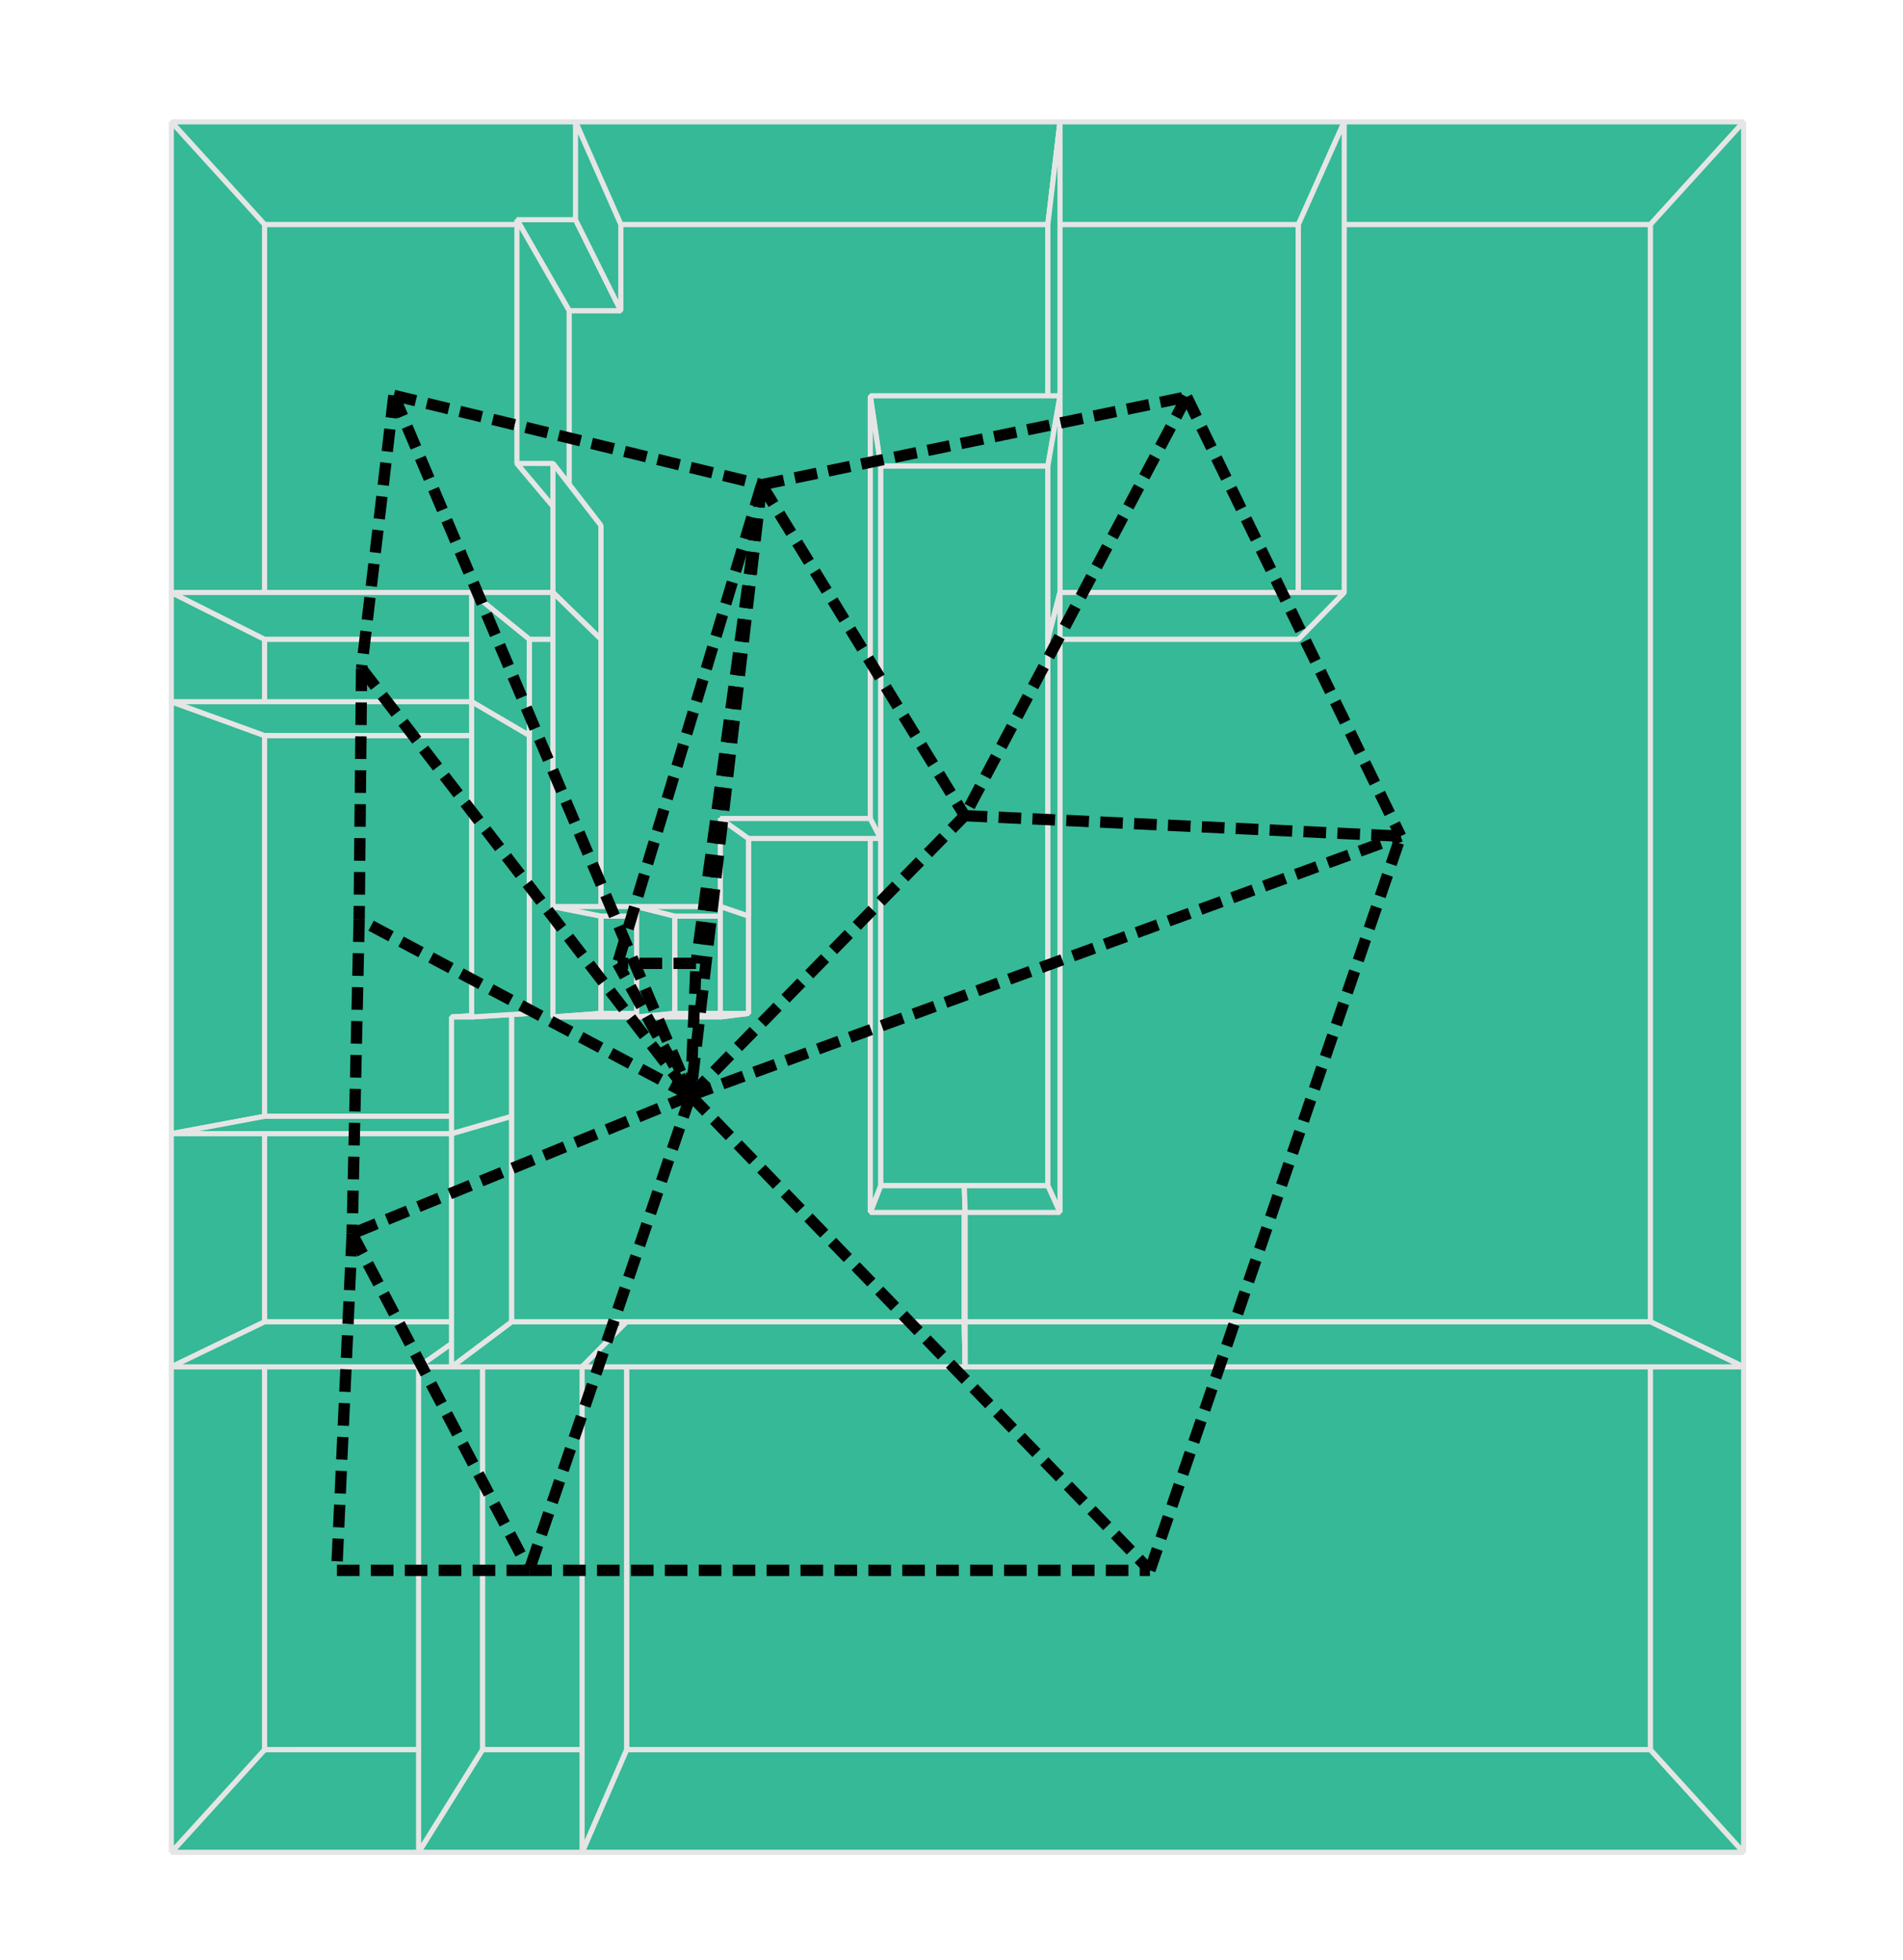 <?xml version="1.0" encoding="UTF-8" standalone="no"?>
<svg
   width="370.27mm"
   height="381.37mm"
   version="1.1"
   id="svg204"
   sodipodi:docname="savoye.svg"
   inkscape:version="1.3 (0e150ed6c4, 2023-07-21)"
   inkscape:export-filename="savoye.pdf"
   inkscape:export-xdpi="400"
   inkscape:export-ydpi="400"
   xmlns:inkscape="http://www.inkscape.org/namespaces/inkscape"
   xmlns:sodipodi="http://sodipodi.sourceforge.net/DTD/sodipodi-0.dtd"
   xmlns="http://www.w3.org/2000/svg"
   xmlns:svg="http://www.w3.org/2000/svg">
  <sodipodi:namedview
     id="namedview206"
     pagecolor="#121212"
     bordercolor="#666666"
     borderopacity="1.0"
     inkscape:showpageshadow="2"
     inkscape:pageopacity="0.0"
     inkscape:pagecheckerboard="0"
     inkscape:deskcolor="#d1d1d1"
     inkscape:document-units="mm"
     showgrid="false"
     inkscape:zoom="0.23154903"
     inkscape:cx="-58.302987"
     inkscape:cy="639.17348"
     inkscape:window-width="1920"
     inkscape:window-height="1043"
     inkscape:window-x="0"
     inkscape:window-y="0"
     inkscape:window-maximized="1"
     inkscape:current-layer="svg204" />
  <defs
     id="defs2" />
  <g
     id="g144"
     style="fill:#35b996;fill-opacity:1;stroke:#e5e5e5;stroke-opacity:1;stroke-width:3.78;stroke-dasharray:none">
    <polygon
       points=" 354.83 1286.784 194.535 1286.785 194.534 972.121 354.83 972.121 "
       style="mix-blend-mode:normal;fill:#35b996;fill-opacity:1;stroke:#e5e5e5;stroke-opacity:1;stroke-width:3.78;stroke-linecap:butt;stroke-linejoin:bevel;paint-order:markers fill stroke;stroke-dasharray:none"
       id="polygon4" />
    <polygon
       points=" 194.535 165.084 456.538 165.084 456.538 228.496 418.558 228.496 418.558 386.488 441.898 386.487 441.898 470.129 389.215 470.128 194.534 470.128 "
       style="mix-blend-mode:normal;fill:#35b996;fill-opacity:1;stroke:#e5e5e5;stroke-opacity:1;stroke-width:3.78;stroke-linecap:butt;stroke-linejoin:bevel;paint-order:markers fill stroke;stroke-dasharray:none"
       id="polygon6" />
    <polygon
       points=" 389.215 470.128 389.215 540.934 194.535 540.934 194.534 470.128 "
       style="mix-blend-mode:normal;fill:#35b996;fill-opacity:1;stroke:#e5e5e5;stroke-opacity:1;stroke-width:3.78;stroke-linecap:butt;stroke-linejoin:bevel;paint-order:markers fill stroke;stroke-dasharray:none"
       id="polygon8" />
    <polygon
       points=" 460.798 1286.785 354.83 1286.784 354.83 972.121 376.164 972.121 460.799 972.121 "
       style="mix-blend-mode:normal;fill:#35b996;fill-opacity:1;stroke:#e5e5e5;stroke-opacity:1;stroke-width:3.78;stroke-linecap:butt;stroke-linejoin:bevel;paint-order:markers fill stroke;stroke-dasharray:none"
       id="polygon10" />
    <polygon
       points=" 376.164 820.955 376.164 972.121 354.83 972.121 194.534 972.121 194.534 820.955 "
       style="mix-blend-mode:normal;fill:#35b996;fill-opacity:1;stroke:#e5e5e5;stroke-opacity:1;stroke-width:3.78;stroke-linecap:butt;stroke-linejoin:bevel;paint-order:markers fill stroke;stroke-dasharray:none"
       id="polygon12" />
    <polygon
       points=" 389.215 540.934 389.215 745.294 376.165 745.294 376.164 820.955 194.534 820.955 194.535 540.934 "
       style="mix-blend-mode:normal;fill:#35b996;fill-opacity:1;stroke:#e5e5e5;stroke-opacity:1;stroke-width:3.78;stroke-linecap:butt;stroke-linejoin:bevel;paint-order:markers fill stroke;stroke-dasharray:none"
       id="polygon14" />
    <polygon
       points=" 770.588 165.084 954.805 165.084 954.806 470.128 770.588 470.128 770.588 342.651 "
       style="mix-blend-mode:normal;fill:#35b996;fill-opacity:1;stroke:#e5e5e5;stroke-opacity:1;stroke-width:3.78;stroke-linecap:butt;stroke-linejoin:bevel;paint-order:markers fill stroke;stroke-dasharray:none"
       id="polygon16" />
    <polygon
       points=" 1213.717 1286.785 460.798 1286.785 460.799 972.121 709.1 972.121 1213.718 972.121 "
       style="mix-blend-mode:normal;fill:#35b996;fill-opacity:1;stroke:#e5e5e5;stroke-opacity:1;stroke-width:3.78;stroke-linecap:butt;stroke-linejoin:bevel;paint-order:markers fill stroke;stroke-dasharray:none"
       id="polygon18" />
    <polygon
       points=" 354.83 1286.784 307.839 1362.235 125.98 1362.236 194.535 1286.785 "
       style="mix-blend-mode:normal;fill:#35b996;fill-opacity:1;stroke:#e5e5e5;stroke-opacity:1;stroke-width:3.78;stroke-linecap:butt;stroke-linejoin:bevel;paint-order:markers fill stroke;stroke-dasharray:none"
       id="polygon20" />
    <polygon
       points=" 441.898 745.294 441.898 673.723 496.15 673.723 496.15 745.294 "
       style="mix-blend-mode:normal;fill:#35b996;fill-opacity:1;stroke:#e5e5e5;stroke-opacity:1;stroke-width:3.78;stroke-linecap:butt;stroke-linejoin:bevel;paint-order:markers fill stroke;stroke-dasharray:none"
       id="polygon22" />
    <polygon
       points=" 550.402 745.294 496.15 745.294 496.15 673.723 550.402 673.723 "
       style="mix-blend-mode:normal;fill:#35b996;fill-opacity:1;stroke:#e5e5e5;stroke-opacity:1;stroke-width:3.78;stroke-linecap:butt;stroke-linejoin:bevel;paint-order:markers fill stroke;stroke-dasharray:none"
       id="polygon24" />
    <polygon
       points=" 1213.717 165.084 1213.718 972.121 709.1 972.121 709.1 872.014 770.588 872.015 770.588 470.128 954.806 470.128 954.805 165.084 "
       style="mix-blend-mode:normal;fill:#35b996;fill-opacity:1;stroke:#e5e5e5;stroke-opacity:1;stroke-width:3.78;stroke-linecap:butt;stroke-linejoin:bevel;paint-order:markers fill stroke;stroke-dasharray:none"
       id="polygon26" />
    <polygon
       points=" 441.898 470.129 441.898 673.723 441.898 745.294 496.15 745.294 550.402 745.294 550.402 673.723 550.402 616.629 647.612 616.629 647.612 872.014 709.1 872.014 709.1 972.121 460.799 972.121 376.164 972.121 376.164 820.955 376.165 745.294 389.215 745.294 389.215 540.934 389.215 470.128 "
       style="mix-blend-mode:normal;fill:#35b996;fill-opacity:1;stroke:#e5e5e5;stroke-opacity:1;stroke-width:3.78;stroke-linecap:butt;stroke-linejoin:bevel;paint-order:markers fill stroke;stroke-dasharray:none"
       id="polygon28" />
    <polygon
       points=" 456.538 165.084 770.588 165.084 770.588 342.651 647.612 342.651 647.612 616.629 550.402 616.629 550.402 673.723 496.15 673.723 441.898 673.723 441.898 470.129 441.898 386.487 418.558 386.488 418.558 228.496 456.538 228.496 "
       style="mix-blend-mode:normal;fill:#35b996;fill-opacity:1;stroke:#e5e5e5;stroke-opacity:1;stroke-width:3.78;stroke-linecap:butt;stroke-linejoin:bevel;paint-order:markers fill stroke;stroke-dasharray:none"
       id="polygon30" />
    <polygon
       points=" 709.1 872.014 647.612 872.014 647.612 616.629 647.612 342.651 770.588 342.651 770.588 470.128 770.588 872.015 "
       style="mix-blend-mode:normal;fill:#35b996;fill-opacity:1;stroke:#e5e5e5;stroke-opacity:1;stroke-width:3.78;stroke-linecap:butt;stroke-linejoin:bevel;paint-order:markers fill stroke;stroke-dasharray:none"
       id="polygon32" />
    <polygon
       points=" 954.805 165.084 988.529 89.633 1282.271 89.633 1213.717 165.084 "
       style="mix-blend-mode:normal;fill:#35b996;fill-opacity:1;stroke:#e5e5e5;stroke-opacity:1;stroke-width:3.78;stroke-linecap:butt;stroke-linejoin:bevel;paint-order:markers fill stroke;stroke-dasharray:none"
       id="polygon34" />
    <polygon
       points=" 194.535 165.084 125.981 89.633 423.23 89.633 456.538 165.084 "
       style="mix-blend-mode:normal;fill:#35b996;fill-opacity:1;stroke:#e5e5e5;stroke-opacity:1;stroke-width:3.78;stroke-linecap:butt;stroke-linejoin:bevel;paint-order:markers fill stroke;stroke-dasharray:none"
       id="polygon36" />
    <polygon
       points=" 460.798 1286.785 428.064 1362.236 307.839 1362.235 354.83 1286.784 "
       style="mix-blend-mode:normal;fill:#35b996;fill-opacity:1;stroke:#e5e5e5;stroke-opacity:1;stroke-width:3.78;stroke-linecap:butt;stroke-linejoin:bevel;paint-order:markers fill stroke;stroke-dasharray:none"
       id="polygon38" />
    <polygon
       points=" 1213.717 1286.785 1282.272 1362.236 428.064 1362.236 460.798 1286.785 "
       style="mix-blend-mode:normal;fill:#35b996;fill-opacity:1;stroke:#e5e5e5;stroke-opacity:1;stroke-width:3.78;stroke-linecap:butt;stroke-linejoin:bevel;paint-order:markers fill stroke;stroke-dasharray:none"
       id="polygon40" />
    <polygon
       points=" 194.535 165.084 194.534 470.128 125.98 435.715 125.981 89.633 "
       style="mix-blend-mode:normal;fill:#35b996;fill-opacity:1;stroke:#e5e5e5;stroke-opacity:1;stroke-width:3.78;stroke-linecap:butt;stroke-linejoin:bevel;paint-order:markers fill stroke;stroke-dasharray:none"
       id="polygon42" />
    <polygon
       points=" 194.535 1286.785 125.98 1362.236 125.981 1005.24 194.534 972.121 "
       style="mix-blend-mode:normal;fill:#35b996;fill-opacity:1;stroke:#e5e5e5;stroke-opacity:1;stroke-width:3.78;stroke-linecap:butt;stroke-linejoin:bevel;paint-order:markers fill stroke;stroke-dasharray:none"
       id="polygon44" />
    <polygon
       points=" 1213.717 165.084 1282.271 89.633 1282.271 1005.24 1213.718 972.121 "
       style="mix-blend-mode:normal;fill:#35b996;fill-opacity:1;stroke:#e5e5e5;stroke-opacity:1;stroke-width:3.78;stroke-linecap:butt;stroke-linejoin:bevel;paint-order:markers fill stroke;stroke-dasharray:none"
       id="polygon46" />
    <polygon
       points=" 1213.718 972.121 1282.271 1005.24 1282.272 1362.236 1213.717 1286.785 "
       style="mix-blend-mode:normal;fill:#35b996;fill-opacity:1;stroke:#e5e5e5;stroke-opacity:1;stroke-width:3.78;stroke-linecap:butt;stroke-linejoin:bevel;paint-order:markers fill stroke;stroke-dasharray:none"
       id="polygon48" />
    <polygon
       points=" 456.538 165.084 423.23 89.633 779.529 89.633 770.588 165.084 "
       style="mix-blend-mode:normal;fill:#35b996;fill-opacity:1;stroke:#e5e5e5;stroke-opacity:1;stroke-width:3.78;stroke-linecap:butt;stroke-linejoin:bevel;paint-order:markers fill stroke;stroke-dasharray:none"
       id="polygon50" />
    <polygon
       points=" 770.588 165.084 779.529 89.633 988.529 89.633 954.805 165.084 "
       style="mix-blend-mode:normal;fill:#35b996;fill-opacity:1;stroke:#e5e5e5;stroke-opacity:1;stroke-width:3.78;stroke-linecap:butt;stroke-linejoin:bevel;paint-order:markers fill stroke;stroke-dasharray:none"
       id="polygon52" />
    <polygon
       points=" 456.538 228.496 423.23 161.575 380.141 161.575 418.558 228.496 "
       style="mix-blend-mode:normal;fill:#35b996;fill-opacity:1;stroke:#e5e5e5;stroke-opacity:1;stroke-width:3.78;stroke-linecap:butt;stroke-linejoin:bevel;paint-order:markers fill stroke;stroke-dasharray:none"
       id="polygon54" />
    <polygon
       points=" 456.538 165.084 423.23 89.633 423.23 161.575 456.538 228.496 "
       style="mix-blend-mode:normal;fill:#35b996;fill-opacity:1;stroke:#e5e5e5;stroke-opacity:1;stroke-width:3.78;stroke-linecap:butt;stroke-linejoin:bevel;paint-order:markers fill stroke;stroke-dasharray:none"
       id="polygon56" />
    <polygon
       points=" 194.535 540.934 125.98 516.045 125.98 435.715 194.534 470.128 "
       style="mix-blend-mode:normal;fill:#35b996;fill-opacity:1;stroke:#e5e5e5;stroke-opacity:1;stroke-width:3.78;stroke-linecap:butt;stroke-linejoin:bevel;paint-order:markers fill stroke;stroke-dasharray:none"
       id="polygon58" />
    <polygon
       points=" 194.534 972.121 125.981 1005.24 125.98 833.738 194.534 820.955 "
       style="mix-blend-mode:normal;fill:#35b996;fill-opacity:1;stroke:#e5e5e5;stroke-opacity:1;stroke-width:3.78;stroke-linecap:butt;stroke-linejoin:bevel;paint-order:markers fill stroke;stroke-dasharray:none"
       id="polygon60" />
    <polygon
       points=" 194.534 820.955 125.98 833.738 125.98 516.045 194.535 540.934 "
       style="mix-blend-mode:normal;fill:#35b996;fill-opacity:1;stroke:#e5e5e5;stroke-opacity:1;stroke-width:3.78;stroke-linecap:butt;stroke-linejoin:bevel;paint-order:markers fill stroke;stroke-dasharray:none"
       id="polygon62" />
    <polygon
       points=" 418.558 228.496 380.141 161.575 380.141 340.822 418.558 386.488 "
       style="mix-blend-mode:normal;fill:#35b996;fill-opacity:1;stroke:#e5e5e5;stroke-opacity:1;stroke-width:3.78;stroke-linecap:butt;stroke-linejoin:bevel;paint-order:markers fill stroke;stroke-dasharray:none"
       id="polygon64" />
    <polygon
       points=" 418.558 386.488 380.141 340.822 406.621 340.822 441.898 386.487 "
       style="mix-blend-mode:normal;fill:#35b996;fill-opacity:1;stroke:#e5e5e5;stroke-opacity:1;stroke-width:3.78;stroke-linecap:butt;stroke-linejoin:bevel;paint-order:markers fill stroke;stroke-dasharray:none"
       id="polygon66" />
    <polygon
       points=" 354.83 1286.784 354.83 972.121 307.839 1005.24 307.839 1362.235 "
       style="mix-blend-mode:normal;fill:#35b996;fill-opacity:1;stroke:#e5e5e5;stroke-opacity:1;stroke-width:3.78;stroke-linecap:butt;stroke-linejoin:bevel;paint-order:markers fill stroke;stroke-dasharray:none"
       id="polygon68" />
    <polygon
       points=" 354.83 972.121 307.839 1005.24 125.981 1005.24 194.534 972.121 "
       style="mix-blend-mode:normal;fill:#35b996;fill-opacity:1;stroke:#e5e5e5;stroke-opacity:1;stroke-width:3.78;stroke-linecap:butt;stroke-linejoin:bevel;paint-order:markers fill stroke;stroke-dasharray:none"
       id="polygon70" />
    <polygon
       points=" 376.164 972.121 332.043 1005.24 307.839 1005.24 354.83 972.121 "
       style="mix-blend-mode:normal;fill:#35b996;fill-opacity:1;stroke:#e5e5e5;stroke-opacity:1;stroke-width:3.78;stroke-linecap:butt;stroke-linejoin:bevel;paint-order:markers fill stroke;stroke-dasharray:none"
       id="polygon72" />
    <polygon
       points=" 389.215 470.128 346.851 435.715 125.98 435.715 194.534 470.128 "
       style="mix-blend-mode:normal;fill:#35b996;fill-opacity:1;stroke:#e5e5e5;stroke-opacity:1;stroke-width:3.78;stroke-linecap:butt;stroke-linejoin:bevel;paint-order:markers fill stroke;stroke-dasharray:none"
       id="polygon74" />
    <polygon
       points=" 770.588 342.651 770.588 165.084 779.529 89.633 779.529 291.088 "
       style="mix-blend-mode:normal;fill:#35b996;fill-opacity:1;stroke:#e5e5e5;stroke-opacity:1;stroke-width:3.78;stroke-linecap:butt;stroke-linejoin:bevel;paint-order:markers fill stroke;stroke-dasharray:none"
       id="polygon76" />
    <polygon
       points=" 770.588 342.651 779.529 291.088 640.009 291.088 647.612 342.651 "
       style="mix-blend-mode:normal;fill:#35b996;fill-opacity:1;stroke:#e5e5e5;stroke-opacity:1;stroke-width:3.78;stroke-linecap:butt;stroke-linejoin:bevel;paint-order:markers fill stroke;stroke-dasharray:none"
       id="polygon78" />
    <polygon
       points=" 441.898 386.487 406.621 340.822 406.621 435.715 441.898 470.129 "
       style="mix-blend-mode:normal;fill:#35b996;fill-opacity:1;stroke:#e5e5e5;stroke-opacity:1;stroke-width:3.78;stroke-linecap:butt;stroke-linejoin:bevel;paint-order:markers fill stroke;stroke-dasharray:none"
       id="polygon80" />
    <polygon
       points=" 441.898 470.129 406.621 435.715 346.851 435.715 389.215 470.128 "
       style="mix-blend-mode:normal;fill:#35b996;fill-opacity:1;stroke:#e5e5e5;stroke-opacity:1;stroke-width:3.78;stroke-linecap:butt;stroke-linejoin:bevel;paint-order:markers fill stroke;stroke-dasharray:none"
       id="polygon82" />
    <polygon
       points=" 389.215 540.934 346.85 516.046 125.98 516.045 194.535 540.934 "
       style="mix-blend-mode:normal;fill:#35b996;fill-opacity:1;stroke:#e5e5e5;stroke-opacity:1;stroke-width:3.78;stroke-linecap:butt;stroke-linejoin:bevel;paint-order:markers fill stroke;stroke-dasharray:none"
       id="polygon84" />
    <polygon
       points=" 389.215 470.128 389.215 540.934 346.85 516.046 346.851 435.715 "
       style="mix-blend-mode:normal;fill:#35b996;fill-opacity:1;stroke:#e5e5e5;stroke-opacity:1;stroke-width:3.78;stroke-linecap:butt;stroke-linejoin:bevel;paint-order:markers fill stroke;stroke-dasharray:none"
       id="polygon86" />
    <polygon
       points=" 954.806 470.128 988.529 435.715 988.529 89.633 954.805 165.084 "
       style="mix-blend-mode:normal;fill:#35b996;fill-opacity:1;stroke:#e5e5e5;stroke-opacity:1;stroke-width:3.78;stroke-linecap:butt;stroke-linejoin:bevel;paint-order:markers fill stroke;stroke-dasharray:none"
       id="polygon88" />
    <polygon
       points=" 376.164 972.121 460.799 972.121 428.064 1005.24 332.043 1005.24 "
       style="mix-blend-mode:normal;fill:#35b996;fill-opacity:1;stroke:#e5e5e5;stroke-opacity:1;stroke-width:3.78;stroke-linecap:butt;stroke-linejoin:bevel;paint-order:markers fill stroke;stroke-dasharray:none"
       id="polygon90" />
    <polygon
       points=" 460.799 972.121 428.064 1005.24 428.064 1362.236 460.798 1286.785 "
       style="mix-blend-mode:normal;fill:#35b996;fill-opacity:1;stroke:#e5e5e5;stroke-opacity:1;stroke-width:3.78;stroke-linecap:butt;stroke-linejoin:bevel;paint-order:markers fill stroke;stroke-dasharray:none"
       id="polygon92" />
    <polygon
       points=" 376.164 820.955 332.043 833.738 125.98 833.738 194.534 820.955 "
       style="mix-blend-mode:normal;fill:#35b996;fill-opacity:1;stroke:#e5e5e5;stroke-opacity:1;stroke-width:3.78;stroke-linecap:butt;stroke-linejoin:bevel;paint-order:markers fill stroke;stroke-dasharray:none"
       id="polygon94" />
    <polygon
       points=" 376.164 820.955 376.164 972.121 332.043 1005.24 332.043 833.738 "
       style="mix-blend-mode:normal;fill:#35b996;fill-opacity:1;stroke:#e5e5e5;stroke-opacity:1;stroke-width:3.78;stroke-linecap:butt;stroke-linejoin:bevel;paint-order:markers fill stroke;stroke-dasharray:none"
       id="polygon96" />
    <polygon
       points=" 376.165 745.294 376.164 820.955 332.043 833.738 332.043 747.899 "
       style="mix-blend-mode:normal;fill:#35b996;fill-opacity:1;stroke:#e5e5e5;stroke-opacity:1;stroke-width:3.78;stroke-linecap:butt;stroke-linejoin:bevel;paint-order:markers fill stroke;stroke-dasharray:none"
       id="polygon98" />
    <polygon
       points=" 389.215 745.294 376.165 745.294 332.043 747.899 346.85 747.899 "
       style="mix-blend-mode:normal;fill:#35b996;fill-opacity:1;stroke:#e5e5e5;stroke-opacity:1;stroke-width:3.78;stroke-linecap:butt;stroke-linejoin:bevel;paint-order:markers fill stroke;stroke-dasharray:none"
       id="polygon100" />
    <polygon
       points=" 389.215 540.934 389.215 745.294 346.85 747.899 346.85 516.046 "
       style="mix-blend-mode:normal;fill:#35b996;fill-opacity:1;stroke:#e5e5e5;stroke-opacity:1;stroke-width:3.78;stroke-linecap:butt;stroke-linejoin:bevel;paint-order:markers fill stroke;stroke-dasharray:none"
       id="polygon102" />
    <polygon
       points=" 441.898 673.723 406.62 666.699 406.621 435.715 441.898 470.129 "
       style="mix-blend-mode:normal;fill:#35b996;fill-opacity:1;stroke:#e5e5e5;stroke-opacity:1;stroke-width:3.78;stroke-linecap:butt;stroke-linejoin:bevel;paint-order:markers fill stroke;stroke-dasharray:none"
       id="polygon104" />
    <polygon
       points=" 770.588 470.128 779.529 435.715 779.529 291.088 770.588 342.651 "
       style="mix-blend-mode:normal;fill:#35b996;fill-opacity:1;stroke:#e5e5e5;stroke-opacity:1;stroke-width:3.78;stroke-linecap:butt;stroke-linejoin:bevel;paint-order:markers fill stroke;stroke-dasharray:none"
       id="polygon106" />
    <polygon
       points=" 770.588 470.128 779.529 435.715 988.529 435.715 954.806 470.128 "
       style="mix-blend-mode:normal;fill:#35b996;fill-opacity:1;stroke:#e5e5e5;stroke-opacity:1;stroke-width:3.78;stroke-linecap:butt;stroke-linejoin:bevel;paint-order:markers fill stroke;stroke-dasharray:none"
       id="polygon108" />
    <polygon
       points=" 441.898 745.294 441.898 673.723 406.62 666.699 406.62 747.899 "
       style="mix-blend-mode:normal;fill:#35b996;fill-opacity:1;stroke:#e5e5e5;stroke-opacity:1;stroke-width:3.78;stroke-linecap:butt;stroke-linejoin:bevel;paint-order:markers fill stroke;stroke-dasharray:none"
       id="polygon110" />
    <polygon
       points=" 460.799 972.121 709.1 972.121 709.769 1005.24 428.064 1005.24 "
       style="mix-blend-mode:normal;fill:#35b996;fill-opacity:1;stroke:#e5e5e5;stroke-opacity:1;stroke-width:3.78;stroke-linecap:butt;stroke-linejoin:bevel;paint-order:markers fill stroke;stroke-dasharray:none"
       id="polygon112" />
    <polygon
       points=" 709.1 972.121 709.769 1005.24 1282.271 1005.24 1213.718 972.121 "
       style="mix-blend-mode:normal;fill:#35b996;fill-opacity:1;stroke:#e5e5e5;stroke-opacity:1;stroke-width:3.78;stroke-linecap:butt;stroke-linejoin:bevel;paint-order:markers fill stroke;stroke-dasharray:none"
       id="polygon114" />
    <polygon
       points=" 496.15 673.723 468.171 666.699 406.62 666.699 441.898 673.723 "
       style="mix-blend-mode:normal;fill:#35b996;fill-opacity:1;stroke:#e5e5e5;stroke-opacity:1;stroke-width:3.78;stroke-linecap:butt;stroke-linejoin:bevel;paint-order:markers fill stroke;stroke-dasharray:none"
       id="polygon116" />
    <polygon
       points=" 441.898 745.294 496.15 745.294 468.171 747.899 406.62 747.899 "
       style="mix-blend-mode:normal;fill:#35b996;fill-opacity:1;stroke:#e5e5e5;stroke-opacity:1;stroke-width:3.78;stroke-linecap:butt;stroke-linejoin:bevel;paint-order:markers fill stroke;stroke-dasharray:none"
       id="polygon118" />
    <polygon
       points=" 496.15 745.294 496.15 673.723 468.171 666.699 468.171 747.899 "
       style="mix-blend-mode:normal;fill:#35b996;fill-opacity:1;stroke:#e5e5e5;stroke-opacity:1;stroke-width:3.78;stroke-linecap:butt;stroke-linejoin:bevel;paint-order:markers fill stroke;stroke-dasharray:none"
       id="polygon120" />
    <polygon
       points=" 550.402 673.723 529.721 666.699 468.171 666.699 496.15 673.723 "
       style="mix-blend-mode:normal;fill:#35b996;fill-opacity:1;stroke:#e5e5e5;stroke-opacity:1;stroke-width:3.78;stroke-linecap:butt;stroke-linejoin:bevel;paint-order:markers fill stroke;stroke-dasharray:none"
       id="polygon122" />
    <polygon
       points=" 550.402 616.629 529.721 601.924 529.721 666.699 550.402 673.723 "
       style="mix-blend-mode:normal;fill:#35b996;fill-opacity:1;stroke:#e5e5e5;stroke-opacity:1;stroke-width:3.78;stroke-linecap:butt;stroke-linejoin:bevel;paint-order:markers fill stroke;stroke-dasharray:none"
       id="polygon124" />
    <polygon
       points=" 770.588 872.015 779.529 891.667 779.529 435.715 770.588 470.128 "
       style="mix-blend-mode:normal;fill:#35b996;fill-opacity:1;stroke:#e5e5e5;stroke-opacity:1;stroke-width:3.78;stroke-linecap:butt;stroke-linejoin:bevel;paint-order:markers fill stroke;stroke-dasharray:none"
       id="polygon126" />
    <polygon
       points=" 550.402 673.723 550.402 745.294 529.721 747.899 529.721 666.699 "
       style="mix-blend-mode:normal;fill:#35b996;fill-opacity:1;stroke:#e5e5e5;stroke-opacity:1;stroke-width:3.78;stroke-linecap:butt;stroke-linejoin:bevel;paint-order:markers fill stroke;stroke-dasharray:none"
       id="polygon128" />
    <polygon
       points=" 550.402 745.294 529.721 747.899 468.171 747.899 496.15 745.294 "
       style="mix-blend-mode:normal;fill:#35b996;fill-opacity:1;stroke:#e5e5e5;stroke-opacity:1;stroke-width:3.78;stroke-linecap:butt;stroke-linejoin:bevel;paint-order:markers fill stroke;stroke-dasharray:none"
       id="polygon130" />
    <polygon
       points=" 709.1 972.121 709.1 872.014 709.769 891.667 709.769 1005.24 "
       style="mix-blend-mode:normal;fill:#35b996;fill-opacity:1;stroke:#e5e5e5;stroke-opacity:1;stroke-width:3.78;stroke-linecap:butt;stroke-linejoin:bevel;paint-order:markers fill stroke;stroke-dasharray:none"
       id="polygon132" />
    <polygon
       points=" 709.1 872.014 647.612 872.014 640.009 891.667 709.769 891.667 "
       style="mix-blend-mode:normal;fill:#35b996;fill-opacity:1;stroke:#e5e5e5;stroke-opacity:1;stroke-width:3.78;stroke-linecap:butt;stroke-linejoin:bevel;paint-order:markers fill stroke;stroke-dasharray:none"
       id="polygon134" />
    <polygon
       points=" 709.1 872.014 709.769 891.667 779.529 891.667 770.588 872.015 "
       style="mix-blend-mode:normal;fill:#35b996;fill-opacity:1;stroke:#e5e5e5;stroke-opacity:1;stroke-width:3.78;stroke-linecap:butt;stroke-linejoin:bevel;paint-order:markers fill stroke;stroke-dasharray:none"
       id="polygon136" />
    <polygon
       points=" 647.612 872.014 647.612 616.629 640.009 601.924 640.009 891.667 "
       style="mix-blend-mode:normal;fill:#35b996;fill-opacity:1;stroke:#e5e5e5;stroke-opacity:1;stroke-width:3.78;stroke-linecap:butt;stroke-linejoin:bevel;paint-order:markers fill stroke;stroke-dasharray:none"
       id="polygon138" />
    <polygon
       points=" 647.612 616.629 640.009 601.924 529.721 601.924 550.402 616.629 "
       style="mix-blend-mode:normal;fill:#35b996;fill-opacity:1;stroke:#e5e5e5;stroke-opacity:1;stroke-width:3.78;stroke-linecap:butt;stroke-linejoin:bevel;paint-order:markers fill stroke;stroke-dasharray:none"
       id="polygon140" />
    <polygon
       points=" 647.612 342.651 640.009 291.088 640.009 601.924 647.612 616.629 "
       style="mix-blend-mode:normal;fill:#35b996;fill-opacity:1;stroke:#e5e5e5;stroke-opacity:1;stroke-width:3.78;stroke-linecap:butt;stroke-linejoin:bevel;paint-order:markers fill stroke;stroke-dasharray:none"
       id="polygon142" />
  </g>
  <g
     id="g202"
     style="stroke:#000000;stroke-opacity:1;stroke-width:8.315;stroke-dasharray:16.63,8.315;stroke-dashoffset:0">
    <line
       x1="389.139"
       y1="1154.885"
       x2="247.616"
       y2="1154.884"
       style="mix-blend-mode:normal;fill:rgb(255, 255, 255);fill-opacity:1;stroke:#000000;stroke-opacity:1;stroke-width:8.315;stroke-linecap:butt;stroke-linejoin:bevel;paint-order:markers fill stroke;stroke-dasharray:16.63,8.315;stroke-dashoffset:0"
       id="line146" />
    <line
       x1="289.633"
       y1="290.776"
       x2="265.893"
       y2="491.639"
       style="mix-blend-mode:normal;fill:rgb(255, 255, 255);fill-opacity:1;stroke:#000000;stroke-opacity:1;stroke-width:8.315;stroke-linecap:butt;stroke-linejoin:bevel;paint-order:markers fill stroke;stroke-dasharray:16.63,8.315;stroke-dashoffset:0"
       id="line148" />
    <line
       x1="258.957"
       y1="907.29"
       x2="247.616"
       y2="1154.884"
       style="mix-blend-mode:normal;fill:rgb(255, 255, 255);fill-opacity:1;stroke:#000000;stroke-opacity:1;stroke-width:8.315;stroke-linecap:butt;stroke-linejoin:bevel;paint-order:markers fill stroke;stroke-dasharray:16.63,8.315;stroke-dashoffset:0"
       id="line150" />
    <line
       x1="258.957"
       y1="907.29"
       x2="389.139"
       y2="1154.885"
       style="mix-blend-mode:normal;fill:rgb(255, 255, 255);fill-opacity:1;stroke:#000000;stroke-opacity:1;stroke-width:8.315;stroke-linecap:butt;stroke-linejoin:bevel;paint-order:markers fill stroke;stroke-dasharray:16.63,8.315;stroke-dashoffset:0"
       id="line152" />
    <line
       x1="389.139"
       y1="1154.885"
       x2="845.649"
       y2="1154.885"
       style="mix-blend-mode:normal;fill:rgb(255, 255, 255);fill-opacity:1;stroke:#000000;stroke-opacity:1;stroke-width:8.315;stroke-linecap:butt;stroke-linejoin:bevel;paint-order:markers fill stroke;stroke-dasharray:16.63,8.315;stroke-dashoffset:0"
       id="line154" />
    <line
       x1="264.113"
       y1="676.105"
       x2="258.957"
       y2="907.29"
       style="mix-blend-mode:normal;fill:rgb(255, 255, 255);fill-opacity:1;stroke:#000000;stroke-opacity:1;stroke-width:8.315;stroke-linecap:butt;stroke-linejoin:bevel;paint-order:markers fill stroke;stroke-dasharray:16.63,8.315;stroke-dashoffset:0"
       id="line156" />
    <line
       x1="265.893"
       y1="491.639"
       x2="264.113"
       y2="676.105"
       style="mix-blend-mode:normal;fill:rgb(255, 255, 255);fill-opacity:1;stroke:#000000;stroke-opacity:1;stroke-width:8.315;stroke-linecap:butt;stroke-linejoin:bevel;paint-order:markers fill stroke;stroke-dasharray:16.63,8.315;stroke-dashoffset:0"
       id="line158" />
    <line
       x1="289.633"
       y1="290.776"
       x2="560.1"
       y2="356.475"
       style="mix-blend-mode:normal;fill:rgb(255, 255, 255);fill-opacity:1;stroke:#000000;stroke-opacity:1;stroke-width:8.315;stroke-linecap:butt;stroke-linejoin:bevel;paint-order:markers fill stroke;stroke-dasharray:16.63,8.315;stroke-dashoffset:0"
       id="line160" />
    <line
       x1="560.1"
       y1="356.475"
       x2="872.691"
       y2="291.87"
       style="mix-blend-mode:normal;fill:rgb(255, 255, 255);fill-opacity:1;stroke:#000000;stroke-opacity:1;stroke-width:8.315;stroke-linecap:butt;stroke-linejoin:bevel;paint-order:markers fill stroke;stroke-dasharray:16.63,8.315;stroke-dashoffset:0"
       id="line162" />
    <line
       x1="845.649"
       y1="1154.885"
       x2="1030.08"
       y2="614.952"
       style="mix-blend-mode:normal;fill:rgb(255, 255, 255);fill-opacity:1;stroke:#000000;stroke-opacity:1;stroke-width:8.315;stroke-linecap:butt;stroke-linejoin:bevel;paint-order:markers fill stroke;stroke-dasharray:16.63,8.315;stroke-dashoffset:0"
       id="line164" />
    <line
       x1="872.691"
       y1="291.87"
       x2="1030.08"
       y2="614.952"
       style="mix-blend-mode:normal;fill:rgb(255, 255, 255);fill-opacity:1;stroke:#000000;stroke-opacity:1;stroke-width:8.315;stroke-linecap:butt;stroke-linejoin:bevel;paint-order:markers fill stroke;stroke-dasharray:16.63,8.315;stroke-dashoffset:0"
       id="line166" />
    <line
       x1="560.1"
       y1="356.475"
       x2="454.207"
       y2="708.473"
       style="mix-blend-mode:normal;fill:rgb(255, 255, 255);fill-opacity:1;stroke:#000000;stroke-opacity:1;stroke-width:8.315;stroke-linecap:butt;stroke-linejoin:bevel;paint-order:markers fill stroke;stroke-dasharray:16.63,8.315;stroke-dashoffset:0"
       id="line168" />
    <line
       x1="265.893"
       y1="491.639"
       x2="507.828"
       y2="805.675"
       style="mix-blend-mode:normal;fill:rgb(255, 255, 255);fill-opacity:1;stroke:#000000;stroke-opacity:1;stroke-width:8.315;stroke-linecap:butt;stroke-linejoin:bevel;paint-order:markers fill stroke;stroke-dasharray:16.63,8.315;stroke-dashoffset:0"
       id="line170" />
    <line
       x1="289.633"
       y1="290.776"
       x2="507.828"
       y2="805.675"
       style="mix-blend-mode:normal;fill:rgb(255, 255, 255);fill-opacity:1;stroke:#000000;stroke-opacity:1;stroke-width:8.315;stroke-linecap:butt;stroke-linejoin:bevel;paint-order:markers fill stroke;stroke-dasharray:16.63,8.315;stroke-dashoffset:0"
       id="line172" />
    <line
       x1="507.828"
       y1="805.675"
       x2="258.957"
       y2="907.29"
       style="mix-blend-mode:normal;fill:rgb(255, 255, 255);fill-opacity:1;stroke:#000000;stroke-opacity:1;stroke-width:8.315;stroke-linecap:butt;stroke-linejoin:bevel;paint-order:markers fill stroke;stroke-dasharray:16.63,8.315;stroke-dashoffset:0"
       id="line174" />
    <line
       x1="507.828"
       y1="805.675"
       x2="264.113"
       y2="676.105"
       style="mix-blend-mode:normal;fill:rgb(255, 255, 255);fill-opacity:1;stroke:#000000;stroke-opacity:1;stroke-width:8.315;stroke-linecap:butt;stroke-linejoin:bevel;paint-order:markers fill stroke;stroke-dasharray:16.63,8.315;stroke-dashoffset:0"
       id="line176" />
    <line
       x1="507.828"
       y1="805.675"
       x2="389.139"
       y2="1154.885"
       style="mix-blend-mode:normal;fill:rgb(255, 255, 255);fill-opacity:1;stroke:#000000;stroke-opacity:1;stroke-width:8.315;stroke-linecap:butt;stroke-linejoin:bevel;paint-order:markers fill stroke;stroke-dasharray:16.63,8.315;stroke-dashoffset:0"
       id="line178" />
    <line
       x1="507.828"
       y1="805.675"
       x2="454.207"
       y2="708.473"
       style="mix-blend-mode:normal;fill:rgb(255, 255, 255);fill-opacity:1;stroke:#000000;stroke-opacity:1;stroke-width:8.315;stroke-linecap:butt;stroke-linejoin:bevel;paint-order:markers fill stroke;stroke-dasharray:16.63,8.315;stroke-dashoffset:0"
       id="line180" />
    <line
       x1="507.828"
       y1="805.675"
       x2="845.649"
       y2="1154.885"
       style="mix-blend-mode:normal;fill:rgb(255, 255, 255);fill-opacity:1;stroke:#000000;stroke-opacity:1;stroke-width:8.315;stroke-linecap:butt;stroke-linejoin:bevel;paint-order:markers fill stroke;stroke-dasharray:16.63,8.315;stroke-dashoffset:0"
       id="line182" />
    <line
       x1="507.828"
       y1="805.675"
       x2="1030.08"
       y2="614.952"
       style="mix-blend-mode:normal;fill:rgb(255, 255, 255);fill-opacity:1;stroke:#000000;stroke-opacity:1;stroke-width:8.315;stroke-linecap:butt;stroke-linejoin:bevel;paint-order:markers fill stroke;stroke-dasharray:16.63,8.315;stroke-dashoffset:0"
       id="line184" />
    <line
       x1="560.1"
       y1="356.475"
       x2="507.828"
       y2="805.675"
       style="mix-blend-mode:normal;fill:rgb(255, 255, 255);fill-opacity:1;stroke:#000000;stroke-opacity:1;stroke-width:8.315;stroke-linecap:butt;stroke-linejoin:bevel;paint-order:markers fill stroke;stroke-dasharray:16.63,8.315;stroke-dashoffset:0"
       id="line186" />
    <line
       x1="507.828"
       y1="805.675"
       x2="511.878"
       y2="708.473"
       style="mix-blend-mode:normal;fill:rgb(255, 255, 255);fill-opacity:1;stroke:#000000;stroke-opacity:1;stroke-width:8.315;stroke-linecap:butt;stroke-linejoin:bevel;paint-order:markers fill stroke;stroke-dasharray:16.63,8.315;stroke-dashoffset:0"
       id="line188" />
    <line
       x1="511.878"
       y1="708.473"
       x2="454.207"
       y2="708.473"
       style="mix-blend-mode:normal;fill:rgb(255, 255, 255);fill-opacity:1;stroke:#000000;stroke-opacity:1;stroke-width:8.315;stroke-linecap:butt;stroke-linejoin:bevel;paint-order:markers fill stroke;stroke-dasharray:16.63,8.315;stroke-dashoffset:0"
       id="line190" />
    <line
       x1="560.1"
       y1="356.475"
       x2="511.878"
       y2="708.473"
       style="mix-blend-mode:normal;fill:rgb(255, 255, 255);fill-opacity:1;stroke:#000000;stroke-opacity:1;stroke-width:8.315;stroke-linecap:butt;stroke-linejoin:bevel;paint-order:markers fill stroke;stroke-dasharray:16.63,8.315;stroke-dashoffset:0"
       id="line192" />
    <line
       x1="507.828"
       y1="805.675"
       x2="709.413"
       y2="599.858"
       style="mix-blend-mode:normal;fill:rgb(255, 255, 255);fill-opacity:1;stroke:#000000;stroke-opacity:1;stroke-width:8.315;stroke-linecap:butt;stroke-linejoin:bevel;paint-order:markers fill stroke;stroke-dasharray:16.63,8.315;stroke-dashoffset:0"
       id="line194" />
    <line
       x1="560.1"
       y1="356.475"
       x2="709.413"
       y2="599.858"
       style="mix-blend-mode:normal;fill:rgb(255, 255, 255);fill-opacity:1;stroke:#000000;stroke-opacity:1;stroke-width:8.315;stroke-linecap:butt;stroke-linejoin:bevel;paint-order:markers fill stroke;stroke-dasharray:16.63,8.315;stroke-dashoffset:0"
       id="line196" />
    <line
       x1="709.413"
       y1="599.858"
       x2="1030.08"
       y2="614.952"
       style="mix-blend-mode:normal;fill:rgb(255, 255, 255);fill-opacity:1;stroke:#000000;stroke-opacity:1;stroke-width:8.315;stroke-linecap:butt;stroke-linejoin:bevel;paint-order:markers fill stroke;stroke-dasharray:16.63,8.315;stroke-dashoffset:0"
       id="line198" />
    <line
       x1="872.691"
       y1="291.87"
       x2="709.413"
       y2="599.858"
       style="mix-blend-mode:normal;fill:rgb(255, 255, 255);fill-opacity:1;stroke:#000000;stroke-opacity:1;stroke-width:8.315;stroke-linecap:butt;stroke-linejoin:bevel;paint-order:markers fill stroke;stroke-dasharray:16.63,8.315;stroke-dashoffset:0"
       id="line200" />
  </g>
</svg>
